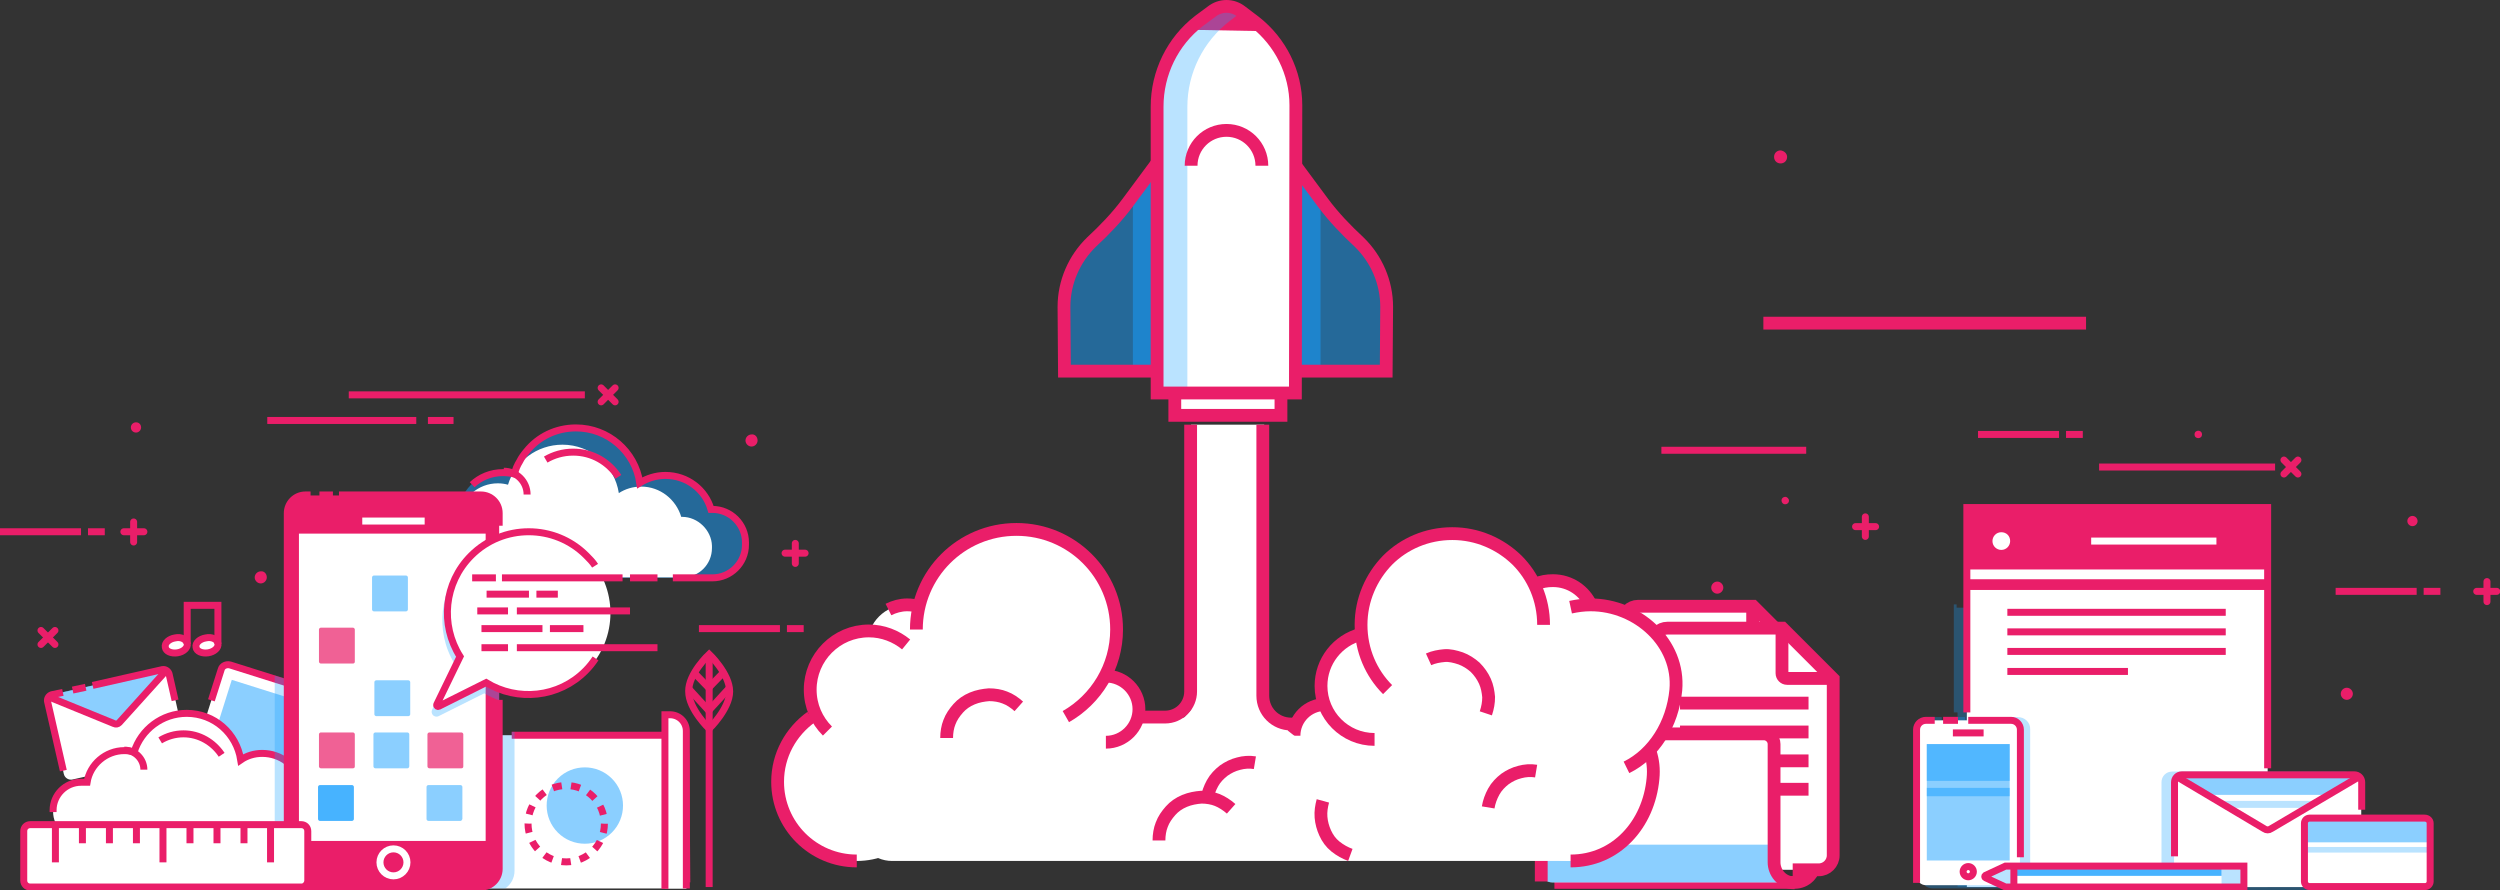 <?xml version="1.0" encoding="utf-8"?>
<!-- Generator: Adobe Illustrator 22.1.0, SVG Export Plug-In . SVG Version: 6.00 Build 0)  -->
<svg xmlns="http://www.w3.org/2000/svg" xmlns:xlink="http://www.w3.org/1999/xlink" x="0px"
	 y="0px" viewBox="0 0 536.9 191.2" style="enable-background:new 0 0 536.9 191.2;" xml:space="preserve">
<rect x="0" y="0" width="536.9" height="191.2" fill="#333333" stroke="none"/>
<style type="text/css">
	.subscribe-1-0{fill:none;stroke:#EA1E69;}
	.subscribe-1-1{fill:none;stroke:#FFFFFF;}
	.subscribe-1-2{fill:#EA1E69;}
	.subscribe-1-3{fill:#19A0FF;}
	.subscribe-1-4{fill:#FFFFFF;}
</style>
<g id="subscribe1_392_">
	<line id="subscribe1_397_" class="subscribe-1-0 fill-none stroke-primary" stroke-width="1.5" stroke-linecap="round" stroke-miterlimit="10" x1="531.9" y1="127" x2="536.2" y2="127"/>
	<line id="subscribe1_396_" class="subscribe-1-0 fill-none stroke-primary" stroke-width="1.5" stroke-linecap="round" stroke-miterlimit="10" x1="534.1" y1="129.2" x2="534.1" y2="124.9"/>
</g>
<g id="subscribe1_366_">
	<line id="subscribe1_384_" class="subscribe-1-0 fill-none stroke-primary" stroke-width="1.5" stroke-linecap="round" stroke-miterlimit="10" x1="398.5" y1="113.1" x2="402.8" y2="113.1"/>
	<line id="subscribe1_383_" class="subscribe-1-0 fill-none stroke-primary" stroke-width="1.5" stroke-linecap="round" stroke-miterlimit="10" x1="400.6" y1="115.2" x2="400.6" y2="111"/>
</g>
<g id="subscribe1_360_">
	<line id="subscribe1_365_" class="subscribe-1-0 fill-none stroke-primary" stroke-width="1.5" stroke-linecap="round" stroke-miterlimit="10" x1="490.5" y1="101.8" x2="493.5" y2="98.8"/>
	<line id="subscribe1_364_" class="subscribe-1-0 fill-none stroke-primary" stroke-width="1.5" stroke-linecap="round" stroke-miterlimit="10" x1="493.5" y1="101.8" x2="490.5" y2="98.8"/>
</g>
<g id="subscribe1_344_">
	<line id="subscribe1_359_" class="subscribe-1-0 fill-none stroke-primary" stroke-width="1.5" stroke-linecap="round" stroke-miterlimit="10" x1="359.3" y1="144.1" x2="362.3" y2="141.1"/>
	<line id="subscribe1_358_" class="subscribe-1-0 fill-none stroke-primary" stroke-width="1.5" stroke-linecap="round" stroke-miterlimit="10" x1="362.3" y1="144.1" x2="359.3" y2="141.1"/>
</g>
<line id="subscribe1_322_" class="subscribe-1-0 fill-none stroke-primary" stroke-width="1.5" stroke-miterlimit="10" x1="501.6" y1="127" x2="519" y2="127"/>
<line id="subscribe1_321_" class="subscribe-1-0 fill-none stroke-primary" stroke-width="1.5" stroke-miterlimit="10" x1="387.9" y1="96.7" x2="356.8" y2="96.7"/>
<line id="subscribe1_320_" class="subscribe-1-0 fill-none stroke-primary" stroke-width="1.5" stroke-miterlimit="10" x1="450.8" y1="100.3" x2="488.6" y2="100.3"/>
<line id="subscribe1_318_" class="subscribe-1-0 fill-none stroke-primary" stroke-width="1.5" stroke-miterlimit="10" x1="524.1" y1="127" x2="520.5" y2="127"/>
<line id="subscribe1_297_" class="subscribe-1-0 fill-none stroke-primary" stroke-width="1.5" stroke-miterlimit="10" x1="424.8" y1="93.3" x2="442.2" y2="93.3"/>
<line id="subscribe1_296_" class="subscribe-1-0 fill-none stroke-primary" stroke-width="1.5" stroke-miterlimit="10" x1="447.3" y1="93.3" x2="443.7" y2="93.3"/>
<path id="subscribe1_287_" class="subscribe-1-2 fill-primary" d="M370.1,126.2c0,0.7-0.6,1.3-1.3,1.3c-0.7,0-1.3-0.6-1.3-1.3c0-0.7,0.6-1.3,1.3-1.3
	C369.5,124.9,370.1,125.5,370.1,126.2z"/>
<path id="subscribe1_282_" class="subscribe-1-2 fill-primary" d="M384.2,107.5c0,0.5-0.4,0.8-0.8,0.8c-0.5,0-0.8-0.4-0.8-0.8c0-0.5,0.4-0.8,0.8-0.8
	C383.8,106.7,384.2,107.1,384.2,107.5z"/>
<circle id="subscribe1_272_" class="subscribe-1-2 fill-primary" cx="472.1" cy="93.3" r="0.8"/>
<path id="subscribe1_271_" class="subscribe-1-2 fill-primary" d="M505.3,149c0,0.7-0.6,1.3-1.3,1.3c-0.7,0-1.3-0.6-1.3-1.3s0.6-1.3,1.3-1.3
	C504.7,147.7,505.3,148.3,505.3,149z"/>
<path id="subscribe1_269_" class="subscribe-1-2 fill-primary" d="M519.2,111.9c0,0.6-0.5,1.1-1.1,1.1s-1.1-0.5-1.1-1.1s0.5-1.1,1.1-1.1S519.2,111.3,519.2,111.9
	z"/>
<path id="subscribe1_268_" class="subscribe-1-3 fill-primary-lighter" opacity=".3" d="M455.1,183.2L455.1,183.2l-0.7-0.1v0.1h-1.8v-50.7c0-1.5-1.2-2.7-2.7-2.7h-7.6v0.7H440v-0.7
	h-5.4v0.7h-14.4v-0.7h-0.6V153h0.8v37.4h30.1c2.5,0,4.5-1.8,4.9-4.2l0.5-2.9L455.1,183.2L455.1,183.2z"/>
<rect id="subscribe1_267_" x="422.4" y="109" class="subscribe-1-4 fill-white" width="64.6" height="81.5"/>
<rect id="subscribe1_263_" x="422.4" y="109" class="subscribe-1-2 fill-primary-lighter" width="64.6" height="13.3"/>
<rect id="subscribe1_262_" x="422.4" y="124.4" class="subscribe-1-2 fill-primary-lighter" width="64.6" height="2.3"/>
<polyline id="subscribe1_261_" class="subscribe-1-0 fill-none stroke-primary" stroke-width="1.5" stroke-miterlimit="10" points="422.4,153 422.4,109 487,109 487,165 "/>
<path id="subscribe1_249_" class="subscribe-1-4 fill-white" d="M431.7,116.2c0,1-0.8,1.9-1.9,1.9c-1,0-1.9-0.8-1.9-1.9c0-1,0.8-1.9,1.9-1.9
	C430.9,114.3,431.7,115.1,431.7,116.2z"/>
<line id="subscribe1_242_" class="subscribe-1-1 fill-none stroke-white" stroke-width="1.5" stroke-miterlimit="10" x1="449.1" y1="116.2" x2="476" y2="116.2"/>
<line id="subscribe1_241_" class="subscribe-1-0 fill-none stroke-primary" stroke-width="1.5" stroke-miterlimit="10" x1="431.1" y1="131.5" x2="478" y2="131.5"/>
<line id="subscribe1_234_" class="subscribe-1-0 fill-none stroke-primary" stroke-width="1.5" stroke-miterlimit="10" x1="431.1" y1="135.7" x2="478" y2="135.7"/>
<line id="subscribe1_233_" class="subscribe-1-0 fill-none stroke-primary" stroke-width="1.5" stroke-miterlimit="10" x1="431.1" y1="139.9" x2="478" y2="139.9"/>
<line id="subscribe1_232_" class="subscribe-1-0 fill-none stroke-primary" stroke-width="1.5" stroke-miterlimit="10" x1="431.1" y1="144.2" x2="457" y2="144.2"/>
<path id="subscribe1_230_" class="subscribe-1-3 fill-primary-lighter" opacity=".3" d="M503.5,165.7h-37c-1.3,0-2.3,1-2.3,2.3v20.9c0,1.3,1,2.3,2.3,2.3h37c1.3,0,2.3-1,2.3-2.3V168
	C505.8,166.8,504.8,165.7,503.5,165.7z"/>
<path id="subscribe1_229_" class="subscribe-1-4 fill-white" d="M505.5,190.5h-37c-0.9,0-1.6-0.7-1.6-1.6V168c0-0.9,0.7-1.6,1.6-1.6h37c0.9,0,1.6,0.7,1.6,1.6
	v20.9C507.1,189.8,506.4,190.5,505.5,190.5z"/>
<path id="subscribe1_227_" class="subscribe-1-4 fill-white" d="M507.1,166.5L487.7,178c-0.4,0.3-1,0.3-1.4,0L467,166.5H507.1z"/>
<polygon id="subscribe1_226_" class="subscribe-1-3 fill-primary-lighter" opacity=".5" points="507.1,166.5 467,166.5 474.1,170.7 500,170.7 "/>
<polygon id="subscribe1_224_" class="subscribe-1-3 fill-primary-lighter" opacity=".3" points="495.2,173.5 497.8,172 476.2,172 478.8,173.5 "/>
<path id="subscribe1_223_" class="subscribe-1-0 fill-none stroke-primary" stroke-width="1.5" stroke-miterlimit="10" d="M467.3,166.7l19,11.3c0.4,0.3,1,0.3,1.4,0l18.8-11.1"/>
<path id="subscribe1_222_" class="subscribe-1-0 fill-none stroke-primary" stroke-width="1.5" stroke-miterlimit="10" d="M467,183.9V168c0-0.9,0.7-1.6,1.6-1.6h37c0.9,0,1.6,0.7,1.6,1.6v5.9"/>
<path id="subscribe1_220_" class="subscribe-1-4 fill-white" d="M521.9,176.8v12.5c0,0.6-0.5,1.1-1.1,1.1H496c-0.6,0-1.1-0.5-1.1-1.1v-12.5
	c0-0.6,0.5-1.1,1.1-1.1h24.7C521.4,175.7,521.9,176.2,521.9,176.8z"/>
<rect id="subscribe1_219_" x="494.9" y="175.7" class="subscribe-1-3 fill-primary-lighter" opacity=".5" width="27" height="5.2"/>
<rect id="subscribe1_218_" x="494.9" y="181.9" class="subscribe-1-3 fill-primary-lighter" opacity=".3" width="27" height="1.2"/>
<path id="subscribe1_217_" class="subscribe-1-0 fill-none stroke-primary" stroke-width="1.5" stroke-miterlimit="10" d="M521.9,176.8v12.5c0,0.6-0.5,1.1-1.1,1.1H496c-0.6,0-1.1-0.5-1.1-1.1v-12.5
	c0-0.6,0.5-1.1,1.1-1.1h24.7C521.4,175.7,521.9,176.2,521.9,176.8z"/>
<path id="subscribe1_215_" class="subscribe-1-3 fill-primary-lighter" opacity=".3" d="M433.3,154h-9.2v0.7H422V154h-3.1v0.7H417V154h-1.9c-1.5,0-2.7,1.2-2.7,2.7v31.4
	c0,1.5,1.2,2.7,2.7,2.7h18.2c1.5,0,2.7-1.2,2.7-2.7v-31.4C436.1,155.2,434.9,154,433.3,154z"/>
<path id="subscribe1_214_" class="subscribe-1-4 fill-white" d="M431.8,190.1h-18.2c-1.1,0-2-0.9-2-2v-31.4c0-1.1,0.9-2,2-2h18.2c1.1,0,2,0.9,2,2v31.4
	C433.8,189.2,432.9,190.1,431.8,190.1z"/>
<path id="subscribe1_211_" class="subscribe-1-0 fill-none stroke-primary" stroke-width="1.5" stroke-miterlimit="10" d="M411.6,189.6v-32.9c0-1.1,0.9-2,2-2h1.9"/>
<path id="subscribe1_209_" class="subscribe-1-0 fill-none stroke-primary" stroke-width="1.5" stroke-miterlimit="10" d="M422.7,154.7h9.2c1.1,0,2,0.9,2,2v27.4"/>
<line id="subscribe1_208_" class="subscribe-1-0 fill-none stroke-primary" stroke-width="1.5" stroke-miterlimit="10" x1="417.3" y1="154.7" x2="420.5" y2="154.7"/>
<line id="subscribe1_207_" class="subscribe-1-0 fill-none stroke-primary" stroke-width="1.5" stroke-miterlimit="10" x1="419.4" y1="157.4" x2="426" y2="157.4"/>
<path id="subscribe1_206_" class="subscribe-1-0 fill-none stroke-primary" stroke-width="1.5" stroke-miterlimit="10" d="M423.8,187.2c0,0.6-0.5,1.1-1.1,1.1s-1.1-0.5-1.1-1.1s0.5-1.1,1.1-1.1
	C423.3,186.1,423.8,186.6,423.8,187.2z"/>
<rect id="subscribe1_204_" x="413.8" y="159.8" class="subscribe-1-3 fill-primary-lighter" opacity=".5" width="17.8" height="25"/>
<rect id="subscribe1_203_" x="413.8" y="159.8" class="subscribe-1-3 fill-primary-lighter" opacity=".5" width="17.8" height="7.9"/>
<rect id="subscribe1_202_" x="413.8" y="169.2" class="subscribe-1-3 fill-primary-lighter" opacity=".5" width="17.8" height="1.8"/>
<g id="subscribe1_159_">
	<path id="subscribe1_172_" class="subscribe-1-3 fill-primary-lighter" opacity=".3" d="M481.9,190v-3.5c0-0.3-0.2-0.5-0.5-0.5h-50.6c-0.1,0-0.1,0-0.2,0l-3.8,1.8
		c-0.4,0.2-0.4,0.7,0,0.9l3.8,1.8c0.1,0,0.1,0,0.2,0h50.6C481.7,190.5,481.9,190.3,481.9,190z"/>
	<rect id="subscribe1_171_" x="432.5" y="186" class="subscribe-1-4 fill-white" width="44.6" height="4.5"/>
	<rect id="subscribe1_170_" x="432.5" y="186" class="subscribe-1-3 fill-primary-lighter" opacity=".8" width="44.6" height="2.1"/>
	<path id="subscribe1_169_" class="subscribe-1-0 fill-none stroke-primary" stroke-width="1.5" stroke-miterlimit="10" d="M481.9,190.5V186h-51.2l-4.3,2c-0.2,0.1-0.2,0.4,0,0.5l4.3,2H481.9z"/>
	<line id="subscribe1_167_" class="subscribe-1-0 fill-none stroke-primary" stroke-width="1.5" stroke-miterlimit="10" x1="432.5" y1="185.8" x2="432.5" y2="190.5"/>
</g>
<g id="subscribe1_409_">
	<g id="subscribe1_427_">
		<path id="subscribe1_430_" class="subscribe-1-4 fill-white" d="M63,173l-21.5-6.8c-0.6-0.2-0.9-0.8-0.7-1.3l6.8-21.5c0.2-0.6,0.8-0.9,1.3-0.7l21.5,6.8
			c0.6,0.2,0.9,0.8,0.7,1.3l-6.8,21.5C64.1,172.9,63.5,173.2,63,173z"/>

			<rect id="subscribe1_429_" x="47.3" y="147.8" transform="matrix(0.301 -0.954 0.954 0.301 -110.665 163.142)" class="subscribe-1-3 fill-primary-lighter" opacity=".5" width="17.3" height="18.4"/>
		<path id="subscribe1_428_" class="subscribe-1-0 fill-none stroke-primary" stroke-width="1.5" stroke-miterlimit="10" d="M45.4,150.4l2.1-6.6c0.2-0.8,1.1-1.2,1.9-1l20.6,6.5c0.8,0.3,1.2,1.1,1,1.9l-4.4,14"/>
	</g>
	<g id="subscribe1_420_">
		<path id="subscribe1_426_" class="subscribe-1-4 fill-white" d="M38.6,162.2l-23,5.2c-0.8,0.2-1.7-0.3-1.9-1.2L10.4,151c-0.2-0.8,0.3-1.7,1.2-1.9l23-5.2
			c0.8-0.2,1.7,0.3,1.9,1.2l3.4,15.2C40,161.2,39.5,162,38.6,162.2z"/>
		<path id="subscribe1_425_" class="subscribe-1-3 fill-primary-lighter" opacity=".5" d="M36,143.6l-10.5,11.6c-0.3,0.3-0.7,0.4-1.1,0.2l-14.4-6L36,143.6z"/>
		<path id="subscribe1_424_" class="subscribe-1-0 fill-none stroke-primary" stroke-width="1.5" stroke-miterlimit="10" d="M10.3,149.6l14.2,5.8c0.4,0.2,0.8,0.1,1.1-0.2L35.7,144"/>
		<path id="subscribe1_423_" class="subscribe-1-0 fill-none stroke-primary" stroke-width="1.5" stroke-miterlimit="10" d="M13.6,165.5l-3.4-14.9c-0.1-0.6,0.3-1.2,0.9-1.4l2.4-0.5"/>
		<path id="subscribe1_422_" class="subscribe-1-0 fill-none stroke-primary" stroke-width="1.5" stroke-miterlimit="10" d="M19.9,147.2l15-3.4c0.6-0.1,1.2,0.3,1.4,0.9l1.3,5.7"/>
		<line id="subscribe1_421_" class="subscribe-1-0 fill-none stroke-primary" stroke-width="1.5" stroke-miterlimit="10" x1="15.6" y1="148.2" x2="18.4" y2="147.6"/>
	</g>
	<path id="subscribe1_419_" class="subscribe-1-4 fill-white" d="M64.8,167.9h-0.2c-1-3.6-4.3-6.2-8.3-6.2c-1.7,0-3.3,0.5-4.6,1.4c-0.9-5.7-5.7-10-11.6-10
		c-5.3,0-9.8,3.5-11.3,8.3c-0.7-0.2-1.4-0.3-2.1-0.3c-4,0-7.4,3-8,6.8h-1.3c-3.3,0-6,2.7-6,6v0.4c0,3.3,2.7,6,6,6h47.5
		c3.3,0,6-2.7,6-6V174C70.8,170.7,68.1,167.9,64.8,167.9z"/>
	<path id="subscribe1_418_" class="subscribe-1-0 fill-none stroke-primary" stroke-width="1.5" stroke-miterlimit="10" d="M70.8,174.4V174c0-3.3-2.7-6-6-6h-0.2c-1-3.6-4.3-6.2-8.3-6.2c-1.7,0-3.3,0.5-4.6,1.4
		c-0.9-5.7-5.7-10-11.6-10c-5.3,0-9.8,3.5-11.3,8.3c-0.7-0.2-1.4-0.3-2.1-0.3c-4,0-7.4,3-8,6.8h-1.3c-3.3,0-6,2.7-6,6v0.4"/>
	<path id="subscribe1_417_" class="subscribe-1-0 fill-none stroke-primary" stroke-width="1.5" stroke-miterlimit="10" d="M47.6,162.1c-1.8-2.7-4.8-4.5-8.2-4.5c-1.8,0-3.5,0.5-5,1.4"/>
	<path id="subscribe1_416_" class="subscribe-1-0 fill-none stroke-primary" stroke-width="1.5" stroke-miterlimit="10" d="M26.7,161.1c2.3,0,4.2,1.9,4.2,4.2"/>
	<g id="subscribe1_410_">
		<path id="subscribe1_415_" class="subscribe-1-4 fill-white" d="M40.2,138.2c0.2,0.9-0.8,1.8-2.1,2s-2.5-0.3-2.6-1.2c-0.2-0.9,0.8-1.8,2.1-2
			C38.9,136.7,40,137.3,40.2,138.2z"/>
		<path id="subscribe1_414_" class="subscribe-1-0 fill-none stroke-primary" stroke-width="1.5" stroke-miterlimit="10" d="M40.2,138.2c0.2,0.9-0.8,1.8-2.1,2s-2.5-0.3-2.6-1.2c-0.2-0.9,0.8-1.8,2.1-2
			C38.9,136.7,40,137.3,40.2,138.2z"/>
		<path id="subscribe1_413_" class="subscribe-1-4 fill-white" d="M46.8,138.2c0.2,0.9-0.8,1.8-2.1,2s-2.5-0.3-2.6-1.2c-0.2-0.9,0.8-1.8,2.1-2
			C45.5,136.7,46.7,137.3,46.8,138.2z"/>
		<path id="subscribe1_412_" class="subscribe-1-0 fill-none stroke-primary" stroke-width="1.5" stroke-miterlimit="10" d="M46.8,138.2c0.2,0.9-0.8,1.8-2.1,2s-2.5-0.3-2.6-1.2c-0.2-0.9,0.8-1.8,2.1-2
			C45.5,136.7,46.7,137.3,46.8,138.2z"/>
		<polyline id="subscribe1_411_" class="subscribe-1-0 fill-none stroke-primary" stroke-width="1.5" stroke-miterlimit="10" points="40.2,138.3 40.2,130 46.8,130 46.8,138.3 		"/>
	</g>
</g>
<path id="subscribe1_252_" class="subscribe-1-4 fill-white" d="M147.4,190.8l-0.2-28.9c0-2.2-2-4-4.5-4h-41.4l0.2,32.9L147.4,190.8z"/>
<path id="subscribe1_251_" class="subscribe-1-0 fill-none stroke-primary" stroke-width="1.5" stroke-miterlimit="10" d="M109.9,157.9h32.9c2.5,0,4.5,2,4.5,4.5l0.2,27.1"/>
<path id="subscribe1_43_" class="subscribe-1-4 fill-white" d="M142.8,190.8h4.6v-34.2c0-1.8-1.6-3.2-3.5-3.2h-1.1V190.8z"/>
<path id="subscribe1_248_" class="subscribe-1-0 fill-none stroke-primary" stroke-width="1.5" stroke-miterlimit="10" d="M147.4,190.8V157c0-2-1.6-3.5-3.5-3.5h-1.1v37.4"/>
<path id="subscribe1_240_" class="subscribe-1-3 fill-primary-lighter" opacity=".5" d="M131.4,167.2c3.2,3.2,3.2,8.4,0,11.6c-3.2,3.2-8.4,3.2-11.6,0s-3.2-8.4,0-11.6
	C123,164,128.2,164,131.4,167.2z"/>
<g id="subscribe1_237_">
	<g id="subscribe1_265_">
		<circle id="subscribe1_266_" class="subscribe-1-0 fill-none stroke-primary" stroke-width="1.5" stroke-miterlimit="10" stroke-dasharray="1.983,1.983" cx="121.6" cy="176.9" r="8.2"/>
	</g>
</g>
<path id="subscribe1_535_" class="subscribe-1-3 fill-primary-lighter" opacity=".5" d="M153,109.3h-0.3c-1.2-4.2-5.1-7.3-9.8-7.3c-2,0-3.9,0.6-5.5,1.6c-1-6.7-6.8-11.8-13.7-11.8
	c-6.2,0-11.5,4.1-13.3,9.8c-0.8-0.2-1.6-0.3-2.5-0.3c-4.8,0-8.7,3.5-9.4,8.1H97c-3.9,0-7.1,3.2-7.1,7.1v0.5c0,3.9,3.2,7.1,7.1,7.1
	h56c3.9,0,7.1-3.2,7.1-7.1v-0.5C160.2,112.5,157,109.3,153,109.3z"/>
<path id="subscribe1_534_" class="subscribe-1-4 fill-white" d="M146.5,111h-0.2c-1.1-3.7-4.5-6.5-8.6-6.5c-1.8,0-3.4,0.5-4.8,1.4c-0.9-5.9-6-10.4-12.1-10.4
	c-5.5,0-10.2,3.6-11.7,8.6c-0.7-0.2-1.4-0.3-2.2-0.3c-4.2,0-7.7,3.1-8.3,7.1h-1.4c-3.5,0-6.3,2.8-6.3,6.3v0.5c0,3.5,2.8,6.3,6.3,6.3
	h49.4c3.5,0,6.3-2.8,6.3-6.3v-0.5C152.8,113.9,149.9,111,146.5,111z"/>
<path id="subscribe1_533_" class="subscribe-1-0 fill-none stroke-primary" stroke-width="1.5" stroke-miterlimit="10" d="M132.8,102.4c-2.1-3.2-5.6-5.3-9.7-5.3c-2.2,0-4.2,0.6-5.9,1.6"/>
<path id="subscribe1_40_" class="subscribe-1-0 fill-none stroke-primary" stroke-width="1.5" stroke-miterlimit="10" d="M97,109.3c-3.9,0-7.1,3.2-7.1,7.1v0.5c0,3.9,3.2,7.1,7.1,7.1h25.8"/>
<path id="subscribe1_39_" class="subscribe-1-0 fill-none stroke-primary" stroke-width="1.5" stroke-miterlimit="10" d="M144.5,124.1h8.5c3.9,0,7.1-3.2,7.1-7.1v-0.5c0-3.9-3.2-7.1-7.1-7.1h-0.3
	c-1.2-4.2-5.1-7.3-9.8-7.3c-2,0-3.9,0.6-5.5,1.6c-1-6.7-6.8-11.8-13.7-11.8c-4.3,0-8.1,1.9-10.6,5c-0.6,0.7-1.1,1.4-1.5,2.2
	c-0.5,0.8-0.9,1.7-1.1,2.7c-0.8-0.2-1.6-0.3-2.5-0.3c-2.6,0-4.9,1-6.6,2.6"/>
<path id="subscribe1_531_" class="subscribe-1-0 fill-none stroke-primary" stroke-width="1.5" stroke-miterlimit="10" d="M108.2,101.2c2.7,0,5,2.2,5,5"/>
<g id="subscribe1_184_">
	<line id="subscribe1_186_" class="subscribe-1-0 fill-none stroke-primary" stroke-width="1.5" stroke-linecap="round" stroke-miterlimit="10" x1="168.6" y1="118.8" x2="172.9" y2="118.8"/>
	<line id="subscribe1_185_" class="subscribe-1-0 fill-none stroke-primary" stroke-width="1.5" stroke-linecap="round" stroke-miterlimit="10" x1="170.8" y1="121" x2="170.8" y2="116.7"/>
</g>
<g id="subscribe1_179_">
	<line id="subscribe1_183_" class="subscribe-1-0 fill-none stroke-primary" stroke-width="1.5" stroke-linecap="round" stroke-miterlimit="10" x1="26.6" y1="114.2" x2="30.9" y2="114.2"/>
	<line id="subscribe1_180_" class="subscribe-1-0 fill-none stroke-primary" stroke-width="1.5" stroke-linecap="round" stroke-miterlimit="10" x1="28.7" y1="116.4" x2="28.7" y2="112.1"/>
</g>
<g id="subscribe1_174_">
	<line id="subscribe1_176_" class="subscribe-1-0 fill-none stroke-primary" stroke-width="1.5" stroke-linecap="round" stroke-miterlimit="10" x1="129.1" y1="86.3" x2="132.1" y2="83.3"/>
	<line id="subscribe1_175_" class="subscribe-1-0 fill-none stroke-primary" stroke-width="1.5" stroke-linecap="round" stroke-miterlimit="10" x1="132.1" y1="86.3" x2="129.1" y2="83.3"/>
</g>
<g id="subscribe1_35_">
	<line id="subscribe1_37_" class="subscribe-1-0 fill-none stroke-primary" stroke-width="1.5" stroke-linecap="round" stroke-miterlimit="10" x1="8.8" y1="138.4" x2="11.8" y2="135.4"/>
	<line id="subscribe1_36_" class="subscribe-1-0 fill-none stroke-primary" stroke-width="1.5" stroke-linecap="round" stroke-miterlimit="10" x1="11.8" y1="138.4" x2="8.8" y2="135.4"/>
</g>
<line id="subscribe1_34_" class="subscribe-1-0 fill-none stroke-primary" stroke-width="1.5" stroke-miterlimit="10" x1="57.4" y1="90.3" x2="89.4" y2="90.3"/>
<line id="subscribe1_201_" class="subscribe-1-0 fill-none stroke-primary" stroke-width="1.5" stroke-miterlimit="10" x1="74.9" y1="84.8" x2="125.6" y2="84.8"/>
<line id="subscribe1_41_" class="subscribe-1-0 fill-none stroke-primary" stroke-width="1.5" stroke-miterlimit="10" x1="97.4" y1="90.3" x2="91.9" y2="90.3"/>
<line id="subscribe1_162_" class="subscribe-1-0 fill-none stroke-primary" stroke-width="1.5" stroke-miterlimit="10" x1="150.1" y1="135" x2="167.5" y2="135"/>
<line id="subscribe1_161_" class="subscribe-1-0 fill-none stroke-primary" stroke-width="1.5" stroke-miterlimit="10" x1="172.6" y1="135" x2="169" y2="135"/>
<line id="subscribe1_33_" class="subscribe-1-0 fill-none stroke-primary" stroke-width="1.5" stroke-miterlimit="10" x1="0" y1="114.2" x2="17.4" y2="114.2"/>
<line id="subscribe1_32_" class="subscribe-1-0 fill-none stroke-primary" stroke-width="1.5" stroke-miterlimit="10" x1="22.5" y1="114.2" x2="18.9" y2="114.2"/>
<path id="subscribe1_160_" class="subscribe-1-2 fill-primary" d="M30.3,91.8c0,0.6-0.5,1.1-1.1,1.1s-1.1-0.5-1.1-1.1s0.5-1.1,1.1-1.1
	C29.9,90.7,30.3,91.2,30.3,91.8z"/>
<path id="subscribe1_31_" class="subscribe-1-2 fill-primary" d="M57.3,124c0,0.7-0.6,1.3-1.3,1.3s-1.3-0.6-1.3-1.3c0-0.7,0.6-1.3,1.3-1.3
	C56.7,122.6,57.3,123.2,57.3,124z"/>
<path id="subscribe1_212_" class="subscribe-1-2 fill-primary" d="M162.7,94.6c0,0.7-0.6,1.3-1.3,1.3s-1.3-0.6-1.3-1.3c0-0.7,0.6-1.3,1.3-1.3
	C162.1,93.2,162.7,93.8,162.7,94.6z"/>
<path id="subscribe1_30_" class="subscribe-1-3 fill-primary-lighter" opacity=".3" d="M70.2,148.6L59,145.1v35.4h5.7c3.3,0,6-2.7,6-6h0.7V174c0-3.4-2.4-6.2-5.7-6.7l0.6-2l0.7,0.2
	l4.4-14C72,150.3,71.4,149,70.2,148.6z"/>
<path id="subscribe1_29_" class="subscribe-1-3 fill-primary-lighter" opacity=".3" d="M110.5,187v-29.8h-0.6v0.7h-8.5l0.2,32.9h6.9C109.7,190,110.5,188.6,110.5,187z"/>
<g id="subscribe1_156_">
	<path id="subscribe1_250_" class="subscribe-1-2 fill-primary-lighter" d="M102.3,190.5H66.7c-2.7,0-4.9-2.2-4.9-4.9v-74.3c0-2.7,2.2-4.9,4.9-4.9h35.6
		c2.7,0,4.9,2.2,4.9,4.9v74.3C107.2,188.3,105,190.5,102.3,190.5z"/>
	<line id="subscribe1_158_" class="subscribe-1-0 fill-none stroke-primary" stroke-width="1.5" stroke-miterlimit="10" x1="68.6" y1="106.3" x2="71.5" y2="106.3"/>
	<path id="subscribe1_199_" class="subscribe-1-0 fill-none stroke-primary" stroke-width="1.5" stroke-miterlimit="10" d="M107.2,150.3v36.3c0,2.1-1.7,3.9-3.9,3.9H65.6c-2.1,0-3.9-1.7-3.9-3.9v-76.4
		c0-2.1,1.7-3.9,3.9-3.9h1.1"/>
	<path id="subscribe1_193_" class="subscribe-1-0 fill-none stroke-primary" stroke-width="1.5" stroke-miterlimit="10" d="M72.8,106.3h30.5c2.1,0,3.9,1.7,3.9,3.9v2.7"/>
	<line id="subscribe1_247_" class="subscribe-1-1 fill-none stroke-white" stroke-width="1.5" stroke-miterlimit="10" x1="77.8" y1="111.9" x2="91.2" y2="111.9"/>
	<path id="subscribe1_246_" class="subscribe-1-1 fill-none stroke-white" stroke-width="1.5" stroke-miterlimit="10" d="M87.4,185.2c0,1.6-1.3,2.9-2.9,2.9s-2.9-1.3-2.9-2.9c0-1.6,1.3-2.9,2.9-2.9
		S87.4,183.6,87.4,185.2z"/>
	<rect id="subscribe1_245_" x="64.2" y="114.6" class="subscribe-1-4 fill-white" width="40.1" height="66"/>
	<path id="subscribe1_244_" class="subscribe-1-3 fill-primary-lighter" opacity=".8" d="M75.6,176.3h-6.9c-0.2,0-0.4-0.2-0.4-0.4V169c0-0.2,0.2-0.4,0.4-0.4h6.9
		c0.2,0,0.4,0.2,0.4,0.4v6.9C76,176.1,75.8,176.3,75.6,176.3z"/>
	<path id="subscribe1_28_" class="subscribe-1-3 fill-primary-lighter" opacity=".5" d="M98.9,176.3H92c-0.2,0-0.4-0.2-0.4-0.4V169c0-0.2,0.2-0.4,0.4-0.4h6.9c0.2,0,0.4,0.2,0.4,0.4
		v6.9C99.2,176.1,99.1,176.3,98.9,176.3z"/>
	<path id="subscribe1_27_" class="subscribe-1-2 fill-primary" opacity=".7" d="M75.8,165h-6.9c-0.2,0-0.4-0.2-0.4-0.4v-6.9c0-0.2,0.2-0.4,0.4-0.4h6.9c0.2,0,0.4,0.2,0.4,0.4
		v6.9C76.2,164.9,76,165,75.8,165z"/>
	<path id="subscribe1_26_" class="subscribe-1-3 fill-primary-lighter" opacity=".5" d="M87.5,165h-6.9c-0.2,0-0.4-0.2-0.4-0.4v-6.9c0-0.2,0.2-0.4,0.4-0.4h6.9c0.2,0,0.4,0.2,0.4,0.4
		v6.9C87.8,164.9,87.7,165,87.5,165z"/>
	<path id="subscribe1_25_" class="subscribe-1-2 fill-primary" opacity=".7" d="M99.1,165h-6.9c-0.2,0-0.4-0.2-0.4-0.4v-6.9c0-0.2,0.2-0.4,0.4-0.4h6.9c0.2,0,0.4,0.2,0.4,0.4
		v6.9C99.5,164.9,99.3,165,99.1,165z"/>
	<path id="subscribe1_24_" class="subscribe-1-3 fill-primary-lighter" opacity=".5" d="M87.7,153.8h-6.9c-0.2,0-0.4-0.2-0.4-0.4v-6.9c0-0.2,0.2-0.4,0.4-0.4h6.9
		c0.2,0,0.4,0.2,0.4,0.4v6.9C88.1,153.6,87.9,153.8,87.7,153.8z"/>
	<path id="subscribe1_23_" class="subscribe-1-2 fill-primary" opacity=".7" d="M75.8,142.5h-6.9c-0.2,0-0.4-0.2-0.4-0.4v-6.9c0-0.2,0.2-0.4,0.4-0.4h6.9
		c0.2,0,0.4,0.2,0.4,0.4v6.9C76.2,142.4,76,142.5,75.8,142.5z"/>
	<path id="subscribe1_235_" class="subscribe-1-3 fill-primary-lighter" opacity=".5" d="M87.2,131.3h-6.9c-0.2,0-0.4-0.2-0.4-0.4V124c0-0.2,0.2-0.4,0.4-0.4h6.9
		c0.2,0,0.4,0.2,0.4,0.4v6.9C87.6,131.1,87.4,131.3,87.2,131.3z"/>
</g>
<path id="subscribe1_22_" class="subscribe-1-3 fill-primary-lighter" opacity=".3" d="M100.3,120.3c-5.9,5.9-7,15.2-2.7,22.2l-4.8,9.9c-0.2,0.4-0.1,0.9,0.2,1.2
	c0.2,0.2,0.5,0.3,0.7,0.3s0.3,0,0.5-0.1l9.8-4.9c1,0.6,2.1,1.1,3.2,1.5V116C104.7,116.9,102.3,118.3,100.3,120.3z"/>
<g id="subscribe1_157_">
	<path id="subscribe1_21_" class="subscribe-1-4 fill-white" d="M126,144c6.8-6.8,6.8-17.9,0-24.7c-6.8-6.8-17.9-6.8-24.7,0c-5.9,5.9-6.7,14.9-2.4,21.7
		l-5,10.3c-0.1,0.3,0.2,0.5,0.4,0.4l10.2-5.1C111.3,150.7,120.2,149.8,126,144z"/>
	<path id="subscribe1_192_" class="subscribe-1-0 fill-none stroke-primary" stroke-width="1.5" stroke-miterlimit="10" d="M127.8,121.5c-0.5-0.8-1.2-1.5-1.9-2.2c-6.8-6.8-17.9-6.8-24.7,0c-5.9,5.9-6.7,14.9-2.4,21.7
		l-5,10.3c-0.1,0.3,0.2,0.5,0.4,0.4l10.2-5.1c6.7,4.1,15.6,3.3,21.4-2.6c0.8-0.8,1.5-1.7,2.1-2.6"/>
	<line id="subscribe1_163_" class="subscribe-1-0 fill-none stroke-primary" stroke-width="1.5" stroke-miterlimit="10" x1="101.4" y1="124.1" x2="106.5" y2="124.1"/>
	<line id="subscribe1_20_" class="subscribe-1-0 fill-none stroke-primary" stroke-width="1.5" stroke-miterlimit="10" x1="133.7" y1="124.1" x2="107.8" y2="124.1"/>
	<line id="subscribe1_166_" class="subscribe-1-0 fill-none stroke-primary" stroke-width="1.5" stroke-miterlimit="10" x1="113.6" y1="127.6" x2="104.5" y2="127.6"/>
	<line id="subscribe1_19_" class="subscribe-1-0 fill-none stroke-primary" stroke-width="1.5" stroke-miterlimit="10" x1="109.1" y1="131.2" x2="102.5" y2="131.2"/>
	<line id="subscribe1_18_" class="subscribe-1-0 fill-none stroke-primary" stroke-width="1.5" stroke-miterlimit="10" x1="111" y1="131.2" x2="135.3" y2="131.2"/>
	<line id="subscribe1_17_" class="subscribe-1-0 fill-none stroke-primary" stroke-width="1.5" stroke-miterlimit="10" x1="103.4" y1="135" x2="116.5" y2="135"/>
	<line id="subscribe1_190_" class="subscribe-1-0 fill-none stroke-primary" stroke-width="1.5" stroke-miterlimit="10" x1="103.4" y1="139.1" x2="109.1" y2="139.1"/>
	<line id="subscribe1_191_" class="subscribe-1-0 fill-none stroke-primary" stroke-width="1.5" stroke-miterlimit="10" x1="141.2" y1="139.1" x2="111" y2="139.1"/>
	<line id="subscribe1_16_" class="subscribe-1-0 fill-none stroke-primary" stroke-width="1.5" stroke-miterlimit="10" x1="125.3" y1="135" x2="118.1" y2="135"/>
	<line id="subscribe1_15_" class="subscribe-1-0 fill-none stroke-primary" stroke-width="1.5" stroke-miterlimit="10" x1="119.8" y1="127.6" x2="115.2" y2="127.6"/>
	<line id="subscribe1_164_" class="subscribe-1-0 fill-none stroke-primary" stroke-width="1.5" stroke-miterlimit="10" x1="135.3" y1="124.1" x2="141.2" y2="124.1"/>
</g>
<g id="subscribe1_11_">
	<path id="subscribe1_259_" class="subscribe-1-4 fill-white" d="M66.1,189.1v-10.6c0-0.8-0.6-1.4-1.4-1.4H6.5c-0.8,0-1.4,0.6-1.4,1.4v10.6
		c0,0.8,0.6,1.4,1.4,1.4h58.3C65.5,190.5,66.1,189.8,66.1,189.1z"/>
	<path id="subscribe1_258_" class="subscribe-1-0 fill-none stroke-primary" stroke-width="1.5" stroke-miterlimit="10" d="M66.1,189.1v-10.6c0-0.8-0.6-1.4-1.4-1.4H6.5c-0.8,0-1.4,0.6-1.4,1.4v10.6
		c0,0.8,0.6,1.4,1.4,1.4h58.3C65.5,190.5,66.1,189.8,66.1,189.1z"/>
	<line id="subscribe1_257_" class="subscribe-1-0 fill-none stroke-primary" stroke-width="1.5" stroke-miterlimit="10" x1="11.9" y1="177" x2="11.9" y2="185.2"/>
	<line id="subscribe1_256_" class="subscribe-1-0 fill-none stroke-primary" stroke-width="1.5" stroke-miterlimit="10" x1="17.7" y1="177" x2="17.7" y2="181.1"/>
	<line id="subscribe1_255_" class="subscribe-1-0 fill-none stroke-primary" stroke-width="1.5" stroke-miterlimit="10" x1="23.5" y1="177" x2="23.5" y2="181.1"/>
	<line id="subscribe1_254_" class="subscribe-1-0 fill-none stroke-primary" stroke-width="1.5" stroke-miterlimit="10" x1="29.3" y1="177" x2="29.3" y2="181.1"/>
	<line id="subscribe1_14_" class="subscribe-1-0 fill-none stroke-primary" stroke-width="1.5" stroke-miterlimit="10" x1="35" y1="177" x2="35" y2="185.2"/>
	<line id="subscribe1_239_" class="subscribe-1-0 fill-none stroke-primary" stroke-width="1.5" stroke-miterlimit="10" x1="40.8" y1="177" x2="40.8" y2="181.1"/>
	<line id="subscribe1_238_" class="subscribe-1-0 fill-none stroke-primary" stroke-width="1.5" stroke-miterlimit="10" x1="46.6" y1="177" x2="46.6" y2="181.1"/>
	<line id="subscribe1_13_" class="subscribe-1-0 fill-none stroke-primary" stroke-width="1.5" stroke-miterlimit="10" x1="52.4" y1="177" x2="52.4" y2="181.1"/>
	<line id="subscribe1_12_" class="subscribe-1-0 fill-none stroke-primary" stroke-width="1.5" stroke-miterlimit="10" x1="58.1" y1="177" x2="58.1" y2="185.2"/>
</g>
<path id="subscribe1_273_" class="subscribe-1-0 fill-none stroke-primary" stroke-width="1.5" stroke-miterlimit="10" d="M152.3,140.5c0,0,4.4,4.2,4.4,8c0,3.7-4.4,8-4.4,8s-4.4-4.2-4.4-8
	C147.8,144.7,152.3,140.5,152.3,140.5z"/>
<line id="subscribe1_10_" class="subscribe-1-0 fill-none stroke-primary" stroke-width="1.5" stroke-miterlimit="10" x1="152.3" y1="190.5" x2="152.3" y2="140.5"/>
<line id="subscribe1_9_" class="subscribe-1-0 fill-none stroke-primary" stroke-width="1.5" stroke-miterlimit="10" x1="152.3" y1="147.8" x2="148.9" y2="144.3"/>
<line id="subscribe1_8_" class="subscribe-1-0 fill-none stroke-primary" stroke-width="1.5" stroke-miterlimit="10" x1="152.2" y1="152.6" x2="147.8" y2="147.8"/>
<line id="subscribe1_260_" class="subscribe-1-0 fill-none stroke-primary" stroke-width="1.5" stroke-miterlimit="10" x1="152.1" y1="147.8" x2="155.5" y2="144.3"/>
<line id="subscribe1_253_" class="subscribe-1-0 fill-none stroke-primary" stroke-width="1.5" stroke-miterlimit="10" x1="152.2" y1="152.6" x2="156.6" y2="147.8"/>
<path id="subscribe1_431_" class="subscribe-1-0 fill-none stroke-primary" stroke-width="2.75" stroke-miterlimit="10" d="M369.4,148.6h-32.1c-1.2,0-2.1,0.9-2.1,2.1v38.8h50.2c2.4,0,4.3-1.9,4.3-4.3v-34.4
	c0-1.2-1-2.2-2.2-2.2h-3.4"/>
<g id="subscribe1_53_">
	<path id="subscribe1_57_" class="subscribe-1-4 fill-white" d="M370.1,133.3l10.9,10.9v37.9c0,1.7-1.4,3.1-3.1,3.1h-32.4c-1.7,0-3.1-1.4-3.1-3.1v-45.7
		c0-1.7,1.4-3.1,3.1-3.1H370.1z"/>
	<path id="subscribe1_55_" class="subscribe-1-0 fill-none stroke-primary" stroke-width="2.75" stroke-miterlimit="10" d="M381,144.2h-9.8c-0.6,0-1.1-0.5-1.1-1.1v-9.8"/>
	<path id="subscribe1_54_" class="subscribe-1-0 fill-none stroke-primary" stroke-width="2.75" stroke-miterlimit="10" d="M342.3,151v-14.6c0-1.7,1.4-3.1,3.1-3.1h24.7l10.9,10.9v37.9c0,1.7-1.4,3.1-3.1,3.1h-32.4"/>
</g>
<path id="subscribe1_52_" class="subscribe-1-4 fill-white" d="M376.4,130.1l10.9,10.9v37.9c0,1.7-1.4,3.1-3.1,3.1h-32.4c-1.7,0-3.1-1.4-3.1-3.1v-45.7
	c0-1.7,1.4-3.1,3.1-3.1L376.4,130.1L376.4,130.1z"/>
<polygon id="subscribe1_51_" class="subscribe-1-4 fill-white" points="376.4,141 376.4,130.1 387.3,141 "/>
<path id="subscribe1_50_" class="subscribe-1-0 fill-none stroke-primary" stroke-width="2.75" stroke-miterlimit="10" d="M387.3,141h-9.8c-0.6,0-1.1-0.5-1.1-1.1v-9.8"/>
<line id="subscribe1_49_" class="subscribe-1-0 fill-none stroke-primary" stroke-width="2.75" stroke-miterlimit="10" x1="382.1" y1="146.3" x2="354.5" y2="146.3"/>
<line id="subscribe1_48_" class="subscribe-1-0 fill-none stroke-primary" stroke-width="2.75" stroke-miterlimit="10" x1="382.1" y1="152.5" x2="354.5" y2="152.5"/>
<line id="subscribe1_47_" class="subscribe-1-0 fill-none stroke-primary" stroke-width="2.75" stroke-miterlimit="10" x1="382.1" y1="158.6" x2="354.5" y2="158.6"/>
<line id="subscribe1_46_" class="subscribe-1-0 fill-none stroke-primary" stroke-width="2.75" stroke-miterlimit="10" x1="382.1" y1="164.8" x2="354.5" y2="164.8"/>
<path id="subscribe1_407_" class="subscribe-1-0 fill-none stroke-primary" stroke-width="2.75" stroke-miterlimit="10" d="M348.7,155.2v-21.9c0-1.7,1.4-3.1,3.1-3.1h24.7l10.9,10.9V179c0,1.7-1.4,3.1-3.1,3.1h-1.4"/>
<path id="subscribe1_401_" class="subscribe-1-4 fill-white" d="M382.8,134.9l10.9,10.9v37.9c0,1.7-1.4,3.1-3.1,3.1h-32.4c-1.7,0-3.1-1.4-3.1-3.1V138
	c0-1.7,1.4-3.1,3.1-3.1H382.8z"/>
<path id="subscribe1_393_" class="subscribe-1-0 fill-none stroke-primary" stroke-width="2.75" stroke-miterlimit="10" d="M393.6,145.7h-9.8c-0.6,0-1.1-0.5-1.1-1.1v-9.8"/>
<line id="subscribe1_45_" class="subscribe-1-0 fill-none stroke-primary" stroke-width="2.75" stroke-miterlimit="10" x1="388.4" y1="151" x2="360.8" y2="151"/>
<line id="subscribe1_390_" class="subscribe-1-0 fill-none stroke-primary" stroke-width="2.75" stroke-miterlimit="10" x1="388.4" y1="157.2" x2="360.8" y2="157.2"/>
<line id="subscribe1_389_" class="subscribe-1-0 fill-none stroke-primary" stroke-width="2.75" stroke-miterlimit="10" x1="388.4" y1="163.4" x2="360.8" y2="163.4"/>
<line id="subscribe1_388_" class="subscribe-1-0 fill-none stroke-primary" stroke-width="2.75" stroke-miterlimit="10" x1="388.4" y1="169.5" x2="360.8" y2="169.5"/>
<path id="subscribe1_387_" class="subscribe-1-0 fill-none stroke-primary" stroke-width="2.75" stroke-miterlimit="10" d="M355,155.2V138c0-1.7,1.4-3.1,3.1-3.1h24.7l10.9,10.9v37.9c0,1.7-1.4,3.1-3.1,3.1H385"/>
<path id="subscribe1_385_" class="subscribe-1-4 fill-white" d="M385.3,189.5h-52c-1.2,0-2.3-1-2.3-2.3V155c0-1,0.8-1.9,1.9-1.9h8.9c0.6,0,1.3,0.3,1.6,0.9
	l2.3,3.6h33.1c1.2,0,2.2,1,2.2,2.2v25.4C380.9,187.2,382.4,189.5,385.3,189.5z"/>
<path id="subscribe1_44_" class="subscribe-1-3 fill-primary-lighter" opacity=".5" d="M380.9,185.1v-3.7H331v5.8c0,1.2,1,2.3,2.3,2.3h52C382.4,189.5,380.9,187.2,380.9,185.1z"/>
<path id="subscribe1_433_" class="subscribe-1-0 fill-none stroke-primary" stroke-width="2.75" stroke-miterlimit="10" d="M331,189.3V155c0-1,0.8-1.9,1.9-1.9h8.9c0.6,0,1.3,0.3,1.6,0.9l2.3,3.6h33.1
	c1.2,0,2.2,1,2.2,2.2v25.4c0,2,1.5,4.4,4.4,4.4"/>
<line id="subscribe1_81_" class="subscribe-1-0 fill-none stroke-primary" stroke-width="2.75" stroke-miterlimit="10" x1="378.7" y1="69.4" x2="448" y2="69.4"/>
<path id="subscribe1_442_" class="subscribe-1-2 fill-primary" d="M383.8,33.7c0,0.8-0.6,1.4-1.4,1.4s-1.4-0.6-1.4-1.4c0-0.8,0.6-1.4,1.4-1.4
	C383.2,32.4,383.8,33,383.8,33.7z"/>
<path id="subscribe1_75_" class="subscribe-1-4 fill-white" d="M341.1,184.9H191.6c-4.2,0-7.5-3.4-7.5-7.5v-13.1c0-4.2,3.4-7.5,7.5-7.5h149.5
	c4.2,0,7.5,3.4,7.5,7.5v13.1C348.7,181.5,345.3,184.9,341.1,184.9z"/>
<ellipse id="subscribe1_299_" class="subscribe-1-4 fill-white" cx="218.3" cy="135.2" rx="21.5" ry="21.5"/>
<path id="subscribe1_298_" class="subscribe-1-4 fill-white" d="M203.3,138.4c0,4.7-3.8,8.5-8.5,8.5s-8.5-3.8-8.5-8.5s3.8-8.5,8.5-8.5S203.3,133.7,203.3,138.4
	z"/>
<path id="subscribe1_74_" class="subscribe-1-4 fill-white" d="M199.2,148.1c0,6.9-5.6,12.6-12.6,12.6c-6.9,0-12.6-5.6-12.6-12.6c0-6.9,5.6-12.6,12.6-12.6
	C193.6,135.6,199.2,141.2,199.2,148.1z"/>
<path id="subscribe1_73_" class="subscribe-1-4 fill-white" d="M201,167.9c0,9.4-7.6,17-17,17s-17-7.6-17-17s7.6-17,17-17C193.4,151,201,158.6,201,167.9z"/>
<path id="subscribe1_278_" class="subscribe-1-0 fill-none stroke-primary" stroke-width="2.75" stroke-miterlimit="10" d="M184,184.9c-9.4,0-17-7.6-17-17c0-5.8,2.9-10.8,7.2-13.9"/>
<path id="subscribe1_72_" class="subscribe-1-4 fill-white" d="M244.7,152.3c0,3.9-3.2,7.1-7.1,7.1c-3.9,0-7.1-3.2-7.1-7.1c0-3.9,3.2-7.1,7.1-7.1
	S244.7,148.4,244.7,152.3z"/>
<ellipse id="subscribe1_71_" class="subscribe-1-4 fill-white" cx="312" cy="134.3" rx="19.6" ry="19.6"/>
<path id="subscribe1_435_" class="subscribe-1-4 fill-white" d="M334.9,145.2c-0.6,6.9-5.6,12.5-12.5,12.5s-12.5-5.6-12.5-12.5s5.6-12.5,12.5-12.5
	S335.6,138.3,334.9,145.2z"/>
<path id="subscribe1_284_" class="subscribe-1-4 fill-white" d="M322.4,153.9c-0.6,6.9-5.6,12.5-12.5,12.5s-12.5-5.6-12.5-12.5s5.6-12.5,12.5-12.5
	C316.8,141.3,323,147,322.4,153.9z"/>
<path id="subscribe1_285_" class="subscribe-1-4 fill-white" d="M236.1,154c-1.2,6.9-10.7,12.5-23.9,12.5s-23.9-5.6-23.9-12.5s10.7-12.5,23.9-12.5
	C225.4,141.5,237.3,147.1,236.1,154z"/>
<path id="subscribe1_70_" class="subscribe-1-4 fill-white" d="M360,148.2c-0.9,10.2-8.2,18.3-18.3,18.3c-10.1,0-18.3-8.2-18.3-18.3s8.2-18.3,18.3-18.3
	S360.9,138.2,360,148.2z"/>
<path id="subscribe1_69_" class="subscribe-1-4 fill-white" d="M355,167.2c-0.9,9.8-7.9,17.7-17.7,17.7c-9.8,0-17.7-7.9-17.7-17.7s7.9-17.7,17.7-17.7
	C347,149.5,355.8,157.5,355,167.2z"/>
<path id="subscribe1_292_" class="subscribe-1-4 fill-white" d="M306.8,147.3c0,6.4-5.2,11.5-11.5,11.5c-6.4,0-11.5-5.2-11.5-11.5s5.2-11.5,11.5-11.5
	C301.6,135.7,306.8,140.9,306.8,147.3z"/>
<path id="subscribe1_290_" class="subscribe-1-4 fill-white" d="M291.9,157.4c0,3.7-3,6.7-6.7,6.7s-6.7-3-6.7-6.7s3-6.7,6.7-6.7
	C288.9,150.6,291.9,153.6,291.9,157.4z"/>
<path id="subscribe1_289_" class="subscribe-1-0 fill-none stroke-primary" stroke-width="2.75" stroke-miterlimit="10" d="M277.9,158c0-3.7,3-6.7,6.7-6.7"/>
<path id="subscribe1_288_" class="subscribe-1-4 fill-white" d="M264.3,161.6c0,4.3-6,7.8-13.4,7.8s-13.4-3.5-13.4-7.8s6-7.8,13.4-7.8
	C258.3,153.9,264.3,157.4,264.3,161.6z"/>
<path id="subscribe1_434_" class="subscribe-1-4 fill-white" d="M342,130.5c0,5-8.5,18.3-8.5,12.2c0-5-9-4-9-9s4-9,9-9C338.5,124.6,342,125.5,342,130.5z"/>
<path id="subscribe1_68_" class="subscribe-1-0 fill-none stroke-primary" stroke-width="2.75" stroke-miterlimit="10" d="M329.9,125.4c1.1-0.5,2.3-0.7,3.6-0.7c3.7,0,6.8,2.2,8.2,5.3"/>
<path id="subscribe1_67_" class="subscribe-1-0 fill-none stroke-primary" stroke-width="2.75" stroke-miterlimit="10" d="M298,148.1c-3.5-3.5-5.7-8.4-5.7-13.9c0-5.4,2.2-10.3,5.7-13.9c3.5-3.5,8.4-5.7,13.9-5.7
	c5.4,0,10.3,2.2,13.9,5.7c3.5,3.5,5.7,8.4,5.7,13.9"/>
<rect id="subscribe1_449_" x="252.3" y="79.6" class="subscribe-1-4 fill-white" width="22.8" height="9.6"/>
<rect id="subscribe1_710_" x="252.3" y="79.6" class="subscribe-1-0 fill-none stroke-primary" stroke-width="2.75" stroke-miterlimit="10" width="22.8" height="9.6"/>
<path id="subscribe1_516_" class="subscribe-1-3 fill-primary-lighter" opacity=".5" d="M228.6,79.7h21.6v-47l-8,10.8c-2.3,3.1-5,5.9-7.8,8.5c-3.7,3.6-5.9,8.6-5.9,13.9L228.6,79.7
	L228.6,79.7z"/>
<polygon id="subscribe1_714_" class="subscribe-1-3 fill-primary-lighter" opacity=".5" points="243.3,42.1 243.3,79.7 250.2,79.7 250.2,32.7 "/>
<path id="subscribe1_513_" class="subscribe-1-3 fill-primary-lighter" opacity=".5" d="M297.7,80.6h-21.6v-47l8,10.8c2.3,3.1,5,5.9,7.8,8.5c3.7,3.6,5.9,8.6,5.9,13.9L297.7,80.6
	L297.7,80.6z"/>
<polygon id="subscribe1_712_" class="subscribe-1-3 fill-primary-lighter" opacity=".5" points="283.6,41.3 283.6,79 276.7,79 276.7,32 "/>
<path id="subscribe1_549_" class="subscribe-1-0 fill-none stroke-primary" stroke-width="2.75" stroke-miterlimit="10" d="M228.6,79.7h21.6v-47l-8,10.8c-2.3,3.1-5,5.9-7.8,8.5c-3.7,3.6-5.9,8.6-5.9,13.9L228.6,79.7
	L228.6,79.7z"/>
<path id="subscribe1_548_" class="subscribe-1-0 fill-none stroke-primary" stroke-width="2.75" stroke-miterlimit="10" d="M297.7,79.7h-21.6v-47l8,10.8c2.3,3.1,5,5.9,7.8,8.5c3.7,3.6,5.9,8.6,5.9,13.9L297.7,79.7
	L297.7,79.7z"/>
<path id="subscribe1_511_" class="subscribe-1-4 fill-white" d="M278.2,84.4h-29.7V22.9c0-7.2,3.3-14,9-18.4l2.7-2c1.9-1.5,4.5-1.5,6.4,0l2.9,2.2
	c5.5,4.3,8.8,10.9,8.8,17.9L278.2,84.4L278.2,84.4z"/>
<path id="subscribe1_509_" class="subscribe-1-2 fill-primary" d="M255.8,6.4l3.5-2.7c2.5-1.9,6-1.9,8.5,0l3.9,3L255.8,6.4z"/>
<path id="subscribe1_715_" class="subscribe-1-3 fill-primary-lighter" opacity=".3" d="M264.1,4.5l2.6-2l-0.1-0.1c-1.9-1.5-4.5-1.5-6.4,0l-2.7,2c-5.7,4.4-9,11.2-9,18.4v61.6h6.5
	V22.9C255,15.7,258.4,8.9,264.1,4.5z"/>
<path id="subscribe1_465_" class="subscribe-1-0 fill-none stroke-primary" stroke-width="2.75" stroke-miterlimit="10" d="M255.8,35.6c0-4.2,3.4-7.6,7.6-7.6c4.2,0,7.6,3.4,7.6,7.6"/>
<path id="subscribe1_517_" class="subscribe-1-0 fill-none stroke-primary" stroke-width="2.75" stroke-miterlimit="10" d="M278.2,84.4h-29.7V22.9c0-7.2,3.3-14,9-18.4l2.7-2c1.9-1.5,4.5-1.5,6.4,0l2.9,2.2
	c5.5,4.3,8.8,10.9,8.8,17.9L278.2,84.4L278.2,84.4z"/>
<path id="subscribe1_440_" class="subscribe-1-0 fill-none stroke-primary" stroke-width="2.75" stroke-miterlimit="10" d="M295.2,158.8c-6.4,0-11.5-5.2-11.5-11.5c0-5.3,3.6-9.8,8.6-11.1"/>
<path id="subscribe1_279_" class="subscribe-1-0 fill-none stroke-primary" stroke-width="2.75" stroke-miterlimit="10" d="M196.8,135.2c0-11.9,9.6-21.5,21.5-21.5s21.5,9.6,21.5,21.5c0,8-4.4,15-10.9,18.7"/>
<path id="subscribe1_66_" class="subscribe-1-0 fill-none stroke-primary" stroke-width="2.75" stroke-miterlimit="10" d="M190.8,130.9c1.2-0.6,2.6-1,4-1c0.9,0,1.7,0.1,2.5,0.4"/>
<path id="subscribe1_277_" class="subscribe-1-0 fill-none stroke-primary" stroke-width="2.75" stroke-miterlimit="10" d="M237.5,145.2c3.9,0,7.1,3.2,7.1,7.1c0,3.9-3.2,7.1-7.1,7.1"/>
<path id="subscribe1_276_" class="subscribe-1-4 fill-white" d="M291.8,168.9h-50.7l14.7-16.5V91.2h15.7l-0.7,55.8c0,3.4,1.5,6.5,4.1,8.6L291.8,168.9z"/>
<path id="subscribe1_514_" class="subscribe-1-0 fill-none stroke-primary" stroke-width="2.75" stroke-miterlimit="10" d="M271.2,91.2v58.2c0,3.4,2.7,6.1,6.1,6.1h1.6"/>
<path id="subscribe1_512_" class="subscribe-1-0 fill-none stroke-primary" stroke-width="2.75" stroke-miterlimit="10" d="M244.6,154h5.6c3.1,0,5.5-2.5,5.5-5.5V91.2"/>
<path id="subscribe1_275_" class="subscribe-1-0 fill-none stroke-primary" stroke-width="2.75" stroke-miterlimit="10" d="M248.9,180.5c0-1.2,0.2-2.4,0.6-3.4c0.4-1.1,1.1-2.1,1.9-3c0.8-0.9,1.8-1.6,3-2.1
	s2.4-0.7,3.6-0.8c1.2,0,2.4,0.2,3.4,0.6s2.1,1.1,3,1.9"/>
<path id="subscribe1_65_" class="subscribe-1-0 fill-none stroke-primary" stroke-width="2.75" stroke-miterlimit="10" d="M203.3,158.5c0-1.2,0.2-2.4,0.6-3.4c0.4-1.1,1.1-2.1,1.9-3c0.8-0.9,1.8-1.6,3-2.1
	s2.4-0.7,3.6-0.8c1.2,0,2.4,0.2,3.4,0.6c1.1,0.4,2.1,1.1,3,1.9"/>
<path id="subscribe1_64_" class="subscribe-1-0 fill-none stroke-primary" stroke-width="2.75" stroke-miterlimit="10" d="M306.8,141.6c1.1-0.5,2.3-0.7,3.4-0.8s2.3,0.2,3.5,0.6c1.1,0.4,2.2,1.1,3.1,1.9
	c0.9,0.9,1.6,1.9,2.1,3s0.7,2.3,0.8,3.4c0,1.2-0.2,2.3-0.6,3.5"/>
<path id="subscribe1_63_" class="subscribe-1-0 fill-none stroke-primary" stroke-width="2.75" stroke-miterlimit="10" d="M259.2,171.6c0.2-1.2,0.6-2.3,1.2-3.4c0.6-1.1,1.5-2,2.4-2.7c1-0.7,2-1.2,3.2-1.5
	c1.1-0.3,2.3-0.4,3.5-0.2"/>
<path id="subscribe1_286_" class="subscribe-1-0 fill-none stroke-primary" stroke-width="2.75" stroke-miterlimit="10" d="M319.6,173.4c0.2-1.2,0.6-2.3,1.2-3.4c0.6-1.1,1.5-2,2.4-2.7c1-0.7,2-1.2,3.2-1.5
	c1.1-0.3,2.3-0.4,3.5-0.2"/>
<path id="subscribe1_62_" class="subscribe-1-0 fill-none stroke-primary" stroke-width="2.75" stroke-miterlimit="10" d="M290,183.6c-1.1-0.4-2.2-1-3.2-1.8s-1.7-1.8-2.2-2.9s-0.8-2.2-0.9-3.4s0.1-2.4,0.4-3.5"/>
<path id="subscribe1_61_" class="subscribe-1-0 fill-none stroke-primary" stroke-width="2.75" stroke-miterlimit="10" d="M177.7,157c-2.3-2.3-3.7-5.4-3.7-8.9c0-6.9,5.6-12.6,12.6-12.6c3,0,5.8,1.1,8,2.9"/>
<path id="subscribe1_60_" class="subscribe-1-0 fill-none stroke-primary" stroke-width="2.75" stroke-miterlimit="10" d="M337.3,130.4c1.4-0.3,2.8-0.5,4.3-0.5c10.1,0,19.2,8.2,18.3,18.3c-0.7,7.3-4.7,13.7-10.6,16.6"
	/>
<path id="subscribe1_59_" class="subscribe-1-0 fill-none stroke-primary" stroke-width="2.75" stroke-miterlimit="10" d="M354.4,161.5c0.6,1.8,0.8,3.7,0.6,5.7c-0.9,9.8-7.9,17.7-17.7,17.7"/>
</svg>

